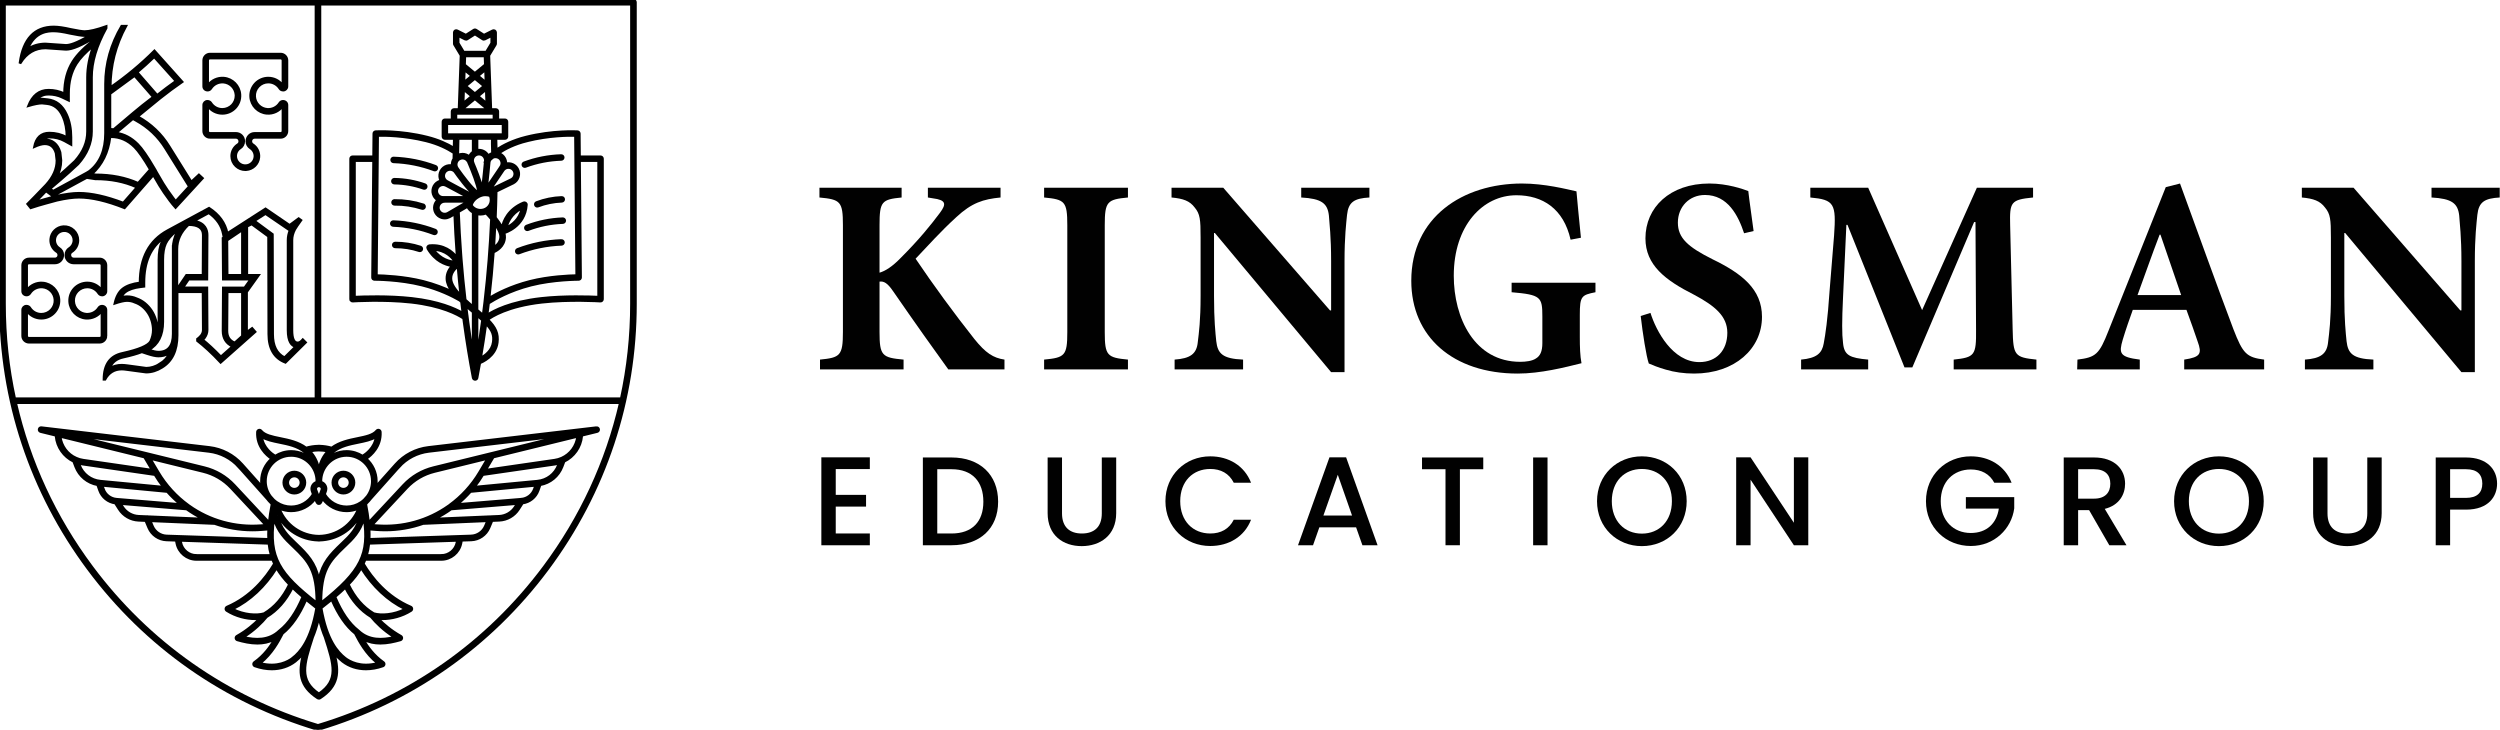 <?xml version="1.0" encoding="UTF-8"?>
<svg id="Layer_4" xmlns="http://www.w3.org/2000/svg" viewBox="0 0 573.019 167.244">
    <defs>
        <style>.cls-1{fill:#010101;} .cls-2{stroke:black;stroke-width:0.5;}</style>
    </defs>
    <path class="cls-1"
        d="M199.373,107.519h-7.814v5.905h6.947v2.692h-6.947v6.165h7.814v2.692h-11.114v-20.145h11.114s0,2.692,0,2.692Z" />
    <path class="cls-1"
        d="M228.778,114.988c0,6.193-4.224,9.985-10.68,9.985h-6.57v-20.116h6.57c6.456,0,10.68,3.906,10.68,10.131ZM218.098,122.281c4.747,0,7.295-2.721,7.295-7.293,0-4.603-2.548-7.439-7.295-7.439h-3.27v14.732h3.27Z" />
    <path class="cls-1"
        d="M240.124,104.857h3.298v12.823c0,3.126,1.765,4.601,4.544,4.601,2.808,0,4.574-1.475,4.574-4.601v-12.823h3.3v12.763c0,5.123-3.705,7.556-7.901,7.556-4.226,0-7.814-2.433-7.814-7.556v-12.763h0Z" />
    <path class="cls-1"
        d="M277.401,104.597c4.197,0,7.814,2.113,9.349,6.049h-3.965c-1.07-2.141-2.98-3.154-5.383-3.154-3.993,0-6.888,2.836-6.888,7.38s2.895,7.41,6.888,7.41c2.403,0,4.313-1.013,5.383-3.156h3.965c-1.534,3.938-5.152,6.021-9.349,6.021-5.672,0-10.275-4.226-10.275-10.275,0-6.021,4.603-10.275,10.275-10.275Z" />
    <path class="cls-1"
        d="M310.829,120.863h-8.423l-1.448,4.11h-3.444l7.208-20.145h3.819l7.208,20.145h-3.474l-1.448-4.11h-0ZM306.632,108.823l-3.3,9.349h6.57s-3.27-9.349-3.27-9.349Z" />
    <path class="cls-1"
        d="M325.938,104.857h14.037v2.692h-5.356v17.424h-3.298v-17.424h-5.383v-2.692Z" />
    <path class="cls-1" d="M351.405,104.857h3.3v20.116h-3.3s0-20.116,0-20.116Z" />
    <path class="cls-1"
        d="M376.326,125.176c-5.672,0-10.275-4.256-10.275-10.305,0-6.021,4.603-10.275,10.275-10.275,5.731,0,10.275,4.254,10.275,10.275,0,6.049-4.544,10.305-10.275,10.305h0ZM376.326,122.311c3.995,0,6.888-2.895,6.888-7.439s-2.893-7.38-6.888-7.38c-3.993,0-6.888,2.836-6.888,7.38s2.895,7.439,6.888,7.439h-0Z" />
    <path class="cls-1"
        d="M414.472,104.828v20.145h-3.3l-9.927-15.023v15.023h-3.3v-20.145h3.3l9.927,14.993v-14.993s3.3,0,3.3,0Z" />
    <path class="cls-1"
        d="M461.068,110.646h-3.965c-1.07-2.026-2.98-3.039-5.383-3.039-3.993,0-6.888,2.838-6.888,7.265s2.895,7.293,6.888,7.293c3.647,0,5.934-2.2,6.426-5.585h-7.554v-2.634h11.085v2.575c-.608,4.661-4.544,8.626-9.957,8.626-5.672,0-10.275-4.226-10.275-10.275,0-6.021,4.603-10.275,10.275-10.275,4.197,0,7.814,2.113,9.349,6.049Z" />
    <path class="cls-1"
        d="M479.969,104.857c4.775,0,7.119,2.749,7.119,6.019,0,2.374-1.274,4.921-4.661,5.761l4.979,8.336h-3.936l-4.631-8.045h-2.518v8.045h-3.3v-20.116h6.947ZM479.969,107.549h-3.647v6.744h3.647c2.575,0,3.732-1.418,3.732-3.416,0-2.026-1.157-3.328-3.732-3.328Z" />
    <path class="cls-1"
        d="M508.59,125.176c-5.672,0-10.275-4.256-10.275-10.305,0-6.021,4.603-10.275,10.275-10.275,5.731,0,10.275,4.254,10.275,10.275,0,6.049-4.544,10.305-10.275,10.305ZM508.59,122.311c3.995,0,6.888-2.895,6.888-7.439s-2.893-7.38-6.888-7.38c-3.993,0-6.888,2.836-6.888,7.38s2.895,7.439,6.888,7.439Z" />
    <path class="cls-1"
        d="M530.183,104.857h3.298v12.823c0,3.126,1.766,4.601,4.544,4.601,2.808,0,4.574-1.475,4.574-4.601v-12.823h3.3v12.763c0,5.123-3.705,7.556-7.901,7.556-4.226,0-7.814-2.433-7.814-7.556v-12.763Z" />
    <path class="cls-1"
        d="M565.232,116.811h-3.647v8.162h-3.3v-20.116h6.947c4.775,0,7.119,2.721,7.119,5.992,0,2.865-1.882,5.962-7.119,5.962ZM565.232,114.119c2.575,0,3.732-1.244,3.732-3.27,0-2.085-1.157-3.3-3.732-3.3h-3.647v6.57h3.647Z" />
    <path class="cls-1"
        d="M217.354,84.663c-2.755-3.78-8.071-11.274-12.619-17.872-1.347-1.987-2.178-2.37-3.14-2.241v11.529c0,5.447.577,5.895,5.51,6.343v2.241h-19.154v-2.241c4.613-.448,5.253-.897,5.253-6.343v-24.47c0-5.445-.577-5.893-5.381-6.341v-2.242h18.834v2.242c-4.548.448-5.061.897-5.061,6.341v10.891c1.345-.385,2.946-1.41,4.87-3.396,4.291-4.292,6.853-7.495,8.968-10.314,1.536-2.05,1.408-2.946-1.602-3.332l-1.153-.192v-2.242h16.656v2.242c-3.971.384-6.598,1.216-10.121,4.484-3.78,3.459-6.472,6.534-9.353,9.545,4.1,6.084,8.839,12.554,13.453,18.384,2.625,3.268,4.354,4.356,6.918,4.742v2.241h-12.876v-0Z" />
    <path class="cls-1"
        d="M239.318,84.663v-2.241c4.74-.448,5.316-.897,5.316-6.278v-24.535c0-5.445-.577-5.893-5.316-6.341v-2.242h19.217v2.242c-4.742.448-5.316.897-5.316,6.341v24.535c0,5.381.575,5.83,5.316,6.278v2.241h-19.217Z" />
    <path class="cls-1"
        d="M313.878,45.267c-3.46.192-4.805,1.025-5.125,3.971-.194,1.986-.577,4.996-.577,10.634v25.43h-3.075l-26.648-31.9h-.192v14.413c0,5.636.32,8.456.511,10.378.32,2.818,1.41,4.035,6.15,4.228v2.241h-15.694v-2.241c3.586-.257,5.06-1.282,5.316-4.037.257-2.113.64-4.933.64-10.569v-13.388c0-4.164-.126-5.38-1.345-6.855-1.153-1.537-2.627-2.05-5.316-2.306v-2.242h11.851l24.47,28.123h.257v-11.274c0-5.638-.385-8.649-.513-10.506-.32-2.755-1.665-3.844-6.341-4.1v-2.242h15.631v2.242l0.0 0Z" />
    <path class="cls-1"
        d="M365.693,66.982c-3.203.642-3.588.897-3.588,5.19v5.06c0,2.307.063,4.356.385,6.021-3.845.962-9.418,2.372-14.606,2.372-14.863,0-24.407-8.456-24.407-21.269,0-14.605,11.851-22.292,25.369-22.292,5.188,0,10.184,1.282,12.491,1.794.192,2.241.511,5.573,1.025,10.633l-2.37.448c-1.602-7.11-6.406-10.185-12.428-10.185-7.688,0-14.349,6.918-14.349,18.448,0,9.675,4.74,19.731,15.246,19.731,1.282,0,2.755-.192,3.586-.768.962-.577,1.473-1.602,1.473-3.523v-6.086c0-4.483-.32-4.996-7.046-5.573v-2.178h19.219v2.178l0-0Z" />
    <path class="cls-1"
        d="M399.761,53.466c-1.345-4.036-3.715-8.776-8.968-8.776-3.586,0-6.213,2.691-6.213,6.342,0,3.523,2.307,5.573,7.943,8.392,6.726,3.266,11.338,6.853,11.338,13.196,0,7.303-6.213,13.004-15.566,13.004-2.307,0-4.548-.322-6.47-.899-1.793-.511-3.012-1.025-3.908-1.408-.577-1.602-1.408-6.983-1.856-10.891l2.241-.703c1.282,4.1,5.06,11.274,11.209,11.274,3.908,0,6.406-2.692,6.406-6.726,0-3.78-2.818-6.15-7.623-8.713-6.598-3.332-11.146-6.789-11.146-12.939,0-7.047,5.573-12.556,14.669-12.556,4.1,0,7.751,1.282,8.905,1.73.257,2.37.705,5.189,1.216,9.16l-2.178.512 0-0Z" />
    <path class="cls-1"
        d="M447.801,84.663v-2.241c4.805-.513,5.188-.962,5.125-6.855l-.128-24.663h-.32l-14.158,33.31h-1.793l-13.067-32.67h-.257l-.77,16.719c-.255,5.316-.255,8.328,0,10.313.257,2.883,1.538,3.46,5.767,3.845v2.241h-15.374v-2.241c3.586-.322,4.805-1.473,5.188-3.717.385-2.05.897-5.379,1.347-12.106l1.023-12.62c.513-7.303.065-8.2-5.445-8.712v-2.242h13.261l12.362,28.057,12.556-28.057h12.876v2.242c-5.125.512-5.381,1.025-5.253,6.341l.577,23.959c.128,5.893.448,6.341,5.445,6.855v2.241h-18.96l-0-0Z" />
    <path class="cls-1"
        d="M500.637,84.663v-2.241c3.78-.577,4.1-1.345,3.075-4.165-.64-1.922-1.6-4.611-2.561-7.238h-12.299c-.705,1.985-1.538,4.291-2.307,6.855-.897,3.075-.768,3.971,3.908,4.548v2.241h-14.349l.063-2.241c4.228-.513,4.996-1.218,7.111-6.598l13.133-32.926,3.266-.833c4.1,11.21,8.071,22.357,12.234,33.375,2.178,5.638,3.012,6.47,7.048,6.983v2.241h-18.323ZM495.193,53.786h-.192c-1.793,4.676-3.395,9.29-5.061,13.838h9.995l-4.742-13.838Z" />
    <path class="cls-1"
        d="M572.954,45.267c-3.46.192-4.805,1.025-5.125,3.971-.194,1.986-.577,4.996-.577,10.634v25.43h-3.075l-26.648-31.9h-.194v14.413c0,5.636.322,8.456.513,10.378.32,2.818,1.41,4.035,6.15,4.228v2.241h-15.694v-2.241c3.586-.257,5.059-1.282,5.316-4.037.257-2.113.642-4.933.642-10.569v-13.388c0-4.164-.128-5.38-1.347-6.855-1.153-1.537-2.627-2.05-5.316-2.306v-2.242h11.851l24.47,28.123h.257v-11.274c0-5.638-.385-8.649-.513-10.506-.32-2.755-1.665-3.844-6.341-4.1v-2.242h15.631v2.242l0.0 0Z" />
    <path class="cls-2"
        d="M52.115,53.448c-.466-2.337-1.864-4.264-4.194-5.78l-9.502,5.14c-4.243,2.302-6.365,6.295-6.365,11.992-1.697.216-2.998.668-3.902,1.356s-1.53,1.829-1.878,3.422c1.266-.424,2.212-.64,2.81-.64.668,0,1.273.125,1.802.376.633.209,1.21.529,1.725.953.515.424.953.918,1.329,1.488.369.563.654,1.189.849,1.878.195.696.292,1.37.292,2.045,0,.814-.195,1.662-.584,2.546-.57.995-2.706,1.892-6.42,2.713-2.866.598-4.299,2.615-4.299,6.045h.32c.849-1.558,2.122-2.337,3.819-2.337.174,0,.362.007.556.028.195.014.417.049.661.083,1.342.174,2.386.313,3.137.424.737.104,1.141.16,1.217.16,1.273,0,2.497-.376,3.666-1.12,2.33-1.412,3.499-3.874,3.499-7.373v-9.926h5.836l.049,8.702c0,.431-.139.835-.424,1.224-.07.07-.174.181-.313.341-.139.16-.341.327-.584.508v.424c.779.605,1.607,1.308,2.49,2.122s1.843,1.767,2.866,2.866l7.957-7.053-.737-.849-1.224.897v-9.182l2.761-3.867h-2.706v-11.143l1.064-.529,3.819,2.81.049,22.384c0,3.367,1.294,5.544,3.874,6.531l4.667-4.619-.689-.689c-.424.501-.814.744-1.169.744-.849,0-1.273-.953-1.273-2.866v-20.638c0-.814.216-1.628.64-2.441.139-.25.327-.543.556-.876.23-.334.522-.751.876-1.245l-.584-.424-2.073,1.537-5.516-3.77-8.75,5.627ZM55.51,52.759v10.294h-3.394l-.056-7.964,3.45-2.33ZM34.768,71.213c-.424-.647-.932-1.217-1.53-1.711-.584-.48-1.252-.856-1.982-1.106-.64-.292-1.37-.445-2.17-.445-.355,0-.772.056-1.273.16.264-.501.577-.89.946-1.169.751-.577,1.906-.967,3.422-1.162l.863-.104v-.876c0-4.765,1.516-8.173,4.633-10.364-.23.327-.424.661-.577.988-.487,1.057-.723,2.407-.723,4.125v14.218c0,.967-.111,1.822-.341,2.56.021-.216.035-.431.035-.647,0-.751-.111-1.523-.334-2.316-.223-.786-.55-1.509-.967-2.149ZM36.618,83.386c-.988.633-2.031.96-3.102.967-.118-.014-.563-.077-1.071-.146l-.035-.007c-.772-.111-1.829-.257-3.137-.424-.271-.035-.508-.07-.71-.083-.223-.021-.438-.035-.647-.035-1.029,0-1.955.25-2.747.737.522-1.356,1.544-2.163,3.116-2.497,1.746-.383,3.137-.779,4.229-1.203l1.301.431c1.064.355,1.878.529,2.483.529.751,0,1.732-.139,2.574-.737-.501,1.043-1.252,1.864-2.254,2.469ZM39.644,56.787v19.74c0,2.761-1.113,4.139-3.346,4.139-.494,0-1.217-.16-2.177-.473,2.163-1.203,3.241-3.346,3.241-6.427v-14.218c0-1.558.209-2.796.633-3.714.424-.918,1.224-1.857,2.386-2.81l.167.16c-.605,1.273-.904,2.476-.904,3.603ZM40.597,66.184v-9.077c0-2.087.869-3.944,2.601-5.572,2.226,0,3.339.779,3.339,2.337l-.049,9.182h-3.77l-2.122,3.13ZM55.51,77.007l-1.704,1.537c-1.162-.459-1.746-1.363-1.746-2.706l.056-8.917h3.394v10.086ZM57.409,64.042l-1.349,1.892h-4.925l-.007.988-.056,8.917c0,1.69.758,2.914,2.198,3.554l-2.636,2.344c-.779-.807-1.53-1.551-2.261-2.226-.64-.584-1.266-1.134-1.871-1.628.014-.014.028-.028.035-.042.125-.139.216-.236.278-.299l.056-.056.042-.063c.41-.556.612-1.162.612-1.802l-.049-8.702-.007-.988h-5.509l1.287-1.892h4.222l.007-.988.049-9.182c0-1.085-.424-2.803-3.033-3.227l3.367-1.822c1.829,1.315,2.908,2.894,3.283,4.813l.153.779-.23.153.007.529.056,7.964.007.981h6.274ZM66.409,52.801l.021-.021c-.299.751-.452,1.502-.452,2.261v20.638c0,2.65.849,3.554,1.725,3.791l-2.49,2.462c-1.795-.925-2.671-2.685-2.671-5.356l-.049-22.384-.007-.501-.396-.292-3.763-2.775,2.525-1.614,4.973,3.394.584.396Z" />
    <path class="cls-2"
        d="M10.443,11.039l4.542.313c.063.007.118.007.181.007,1.419,0,3.693-.974,6.803-2.928l.125.25c-2.581,1.948-4.389,3.756-5.425,5.412-1.287,2.031-1.927,4.48-1.927,7.338-1.12-.536-2.33-.807-3.61-.807-2.156,0-3.714,1.224-4.667,3.673,1.405-.417,2.469-.619,3.172-.619l1.12.118c1.621.167,2.817,1.12,3.603,2.859.626,1.37.939,2.97.939,4.793-1.203-.661-2.532-.995-3.986-.995-1.906,0-3.067,1.078-3.478,3.234.995-.452,1.802-.682,2.428-.682,1.28,0,2.135.703,2.546,2.115l.188,1.676c0,1.906-.814,3.756-2.428,5.537-.953.995-1.795,1.864-2.518,2.615-.73.744-1.315,1.349-1.774,1.802l.751.939c1.28-.417,2.421-.765,3.415-1.029,1.002-.264,1.871-.508,2.615-.716,2.031-.459,3.707-.689,5.036-.689,2.88,0,6.365.814,10.455,2.435l6.594-7.533c.543.953,1.009,1.76,1.398,2.393.396.647.737,1.176,1.029,1.593.452.661.897,1.28,1.336,1.864.438.584.883,1.12,1.335,1.621l6.225-6.782-.876-.814-1.739,1.621-5.043-8.09c-1.781-2.901-4.187-5.182-7.213-6.844,1.746-1.447,3.443-2.838,5.099-4.166,1.662-1.322,3.367-2.588,5.106-3.791l-6.406-7.157c-3.074,3.074-6.434,5.871-10.079,8.396,0-4.932,1.203-9.62,3.61-14.058h-1.064c-2.483,4.194-3.728,8.625-3.728,13.313v11.261c0,3.895-1.224,6.803-3.673,8.709-.083.083-.814.501-2.205,1.245s-3.415,1.85-6.072,3.297l-.675-.501c1.822-1.53,3.262-2.775,4.319-3.728,1.057-.953,1.753-1.6,2.087-1.927,2.073-2.323,3.109-4.813,3.109-7.47v-12.437c0-3.443,1.12-7.199,3.353-11.261v-.438c-2.233.793-3.895,1.182-4.973,1.182-.25,0-.633-.042-1.148-.118-.522-.09-1.196-.216-2.024-.376-1.614-.376-2.928-.563-3.916-.563-4.396,0-6.997,2.741-7.777,8.215l.181.063c1.412-2.24,3.318-3.367,5.725-3.367ZM37.953,34.104l5.036,8.083.355.556-3.074,3.353c-.188-.223-.369-.459-.549-.703-.424-.556-.856-1.162-1.322-1.836-.292-.424-.626-.939-.995-1.537-.362-.584-.814-1.363-1.384-2.365l-.383-.675.007-.007-.299-.508-.028-.049-.049-.076c-.737-1.273-1.398-2.309-1.996-3.172-.647-.939-1.203-1.635-1.704-2.135-1.447-1.447-3.088-2.309-4.897-2.574l.042-.042,3.749-3.165.647.355c2.859,1.565,5.154,3.749,6.844,6.497ZM35.345,13.077l4.939,5.509c-1.419,1.002-2.831,2.066-4.222,3.172-.014.007-.021.021-.035.028l-.181-.209-4.229-4.855-.139-.153c1.336-1.127,2.629-2.295,3.867-3.492ZM25.252,21.493l5.599-4.104,4.229,4.848c-1.704,1.287-3.234,2.511-4.605,3.673l-4.417,3.735-.807-.063v-8.09ZM25.252,31.447l.188-.063c2.031,0,3.833.786,5.412,2.365.459.459.981,1.12,1.579,1.989.605.869,1.259,1.913,1.968,3.116l-2.741,3.102c-2.859-1.28-6.121-1.927-9.766-1.927l-.814-.125c2.372-2.149,3.756-4.973,4.173-8.458ZM11.584,44.586l.522.376.563-.306c2.581-1.405,4.66-2.539,6.065-3.297.466-.25.842-.452,1.141-.612l1.05.16.807.125.083.014h.076c3.485,0,6.629.619,9.349,1.843l.118.049-3.109,3.547c-3.909-1.489-7.324-2.24-10.155-2.24-1.405,0-3.123.23-5.259.703l-.056.014c-.737.209-1.607.452-2.601.716-.605.167-1.273.355-1.982.57.063-.063.132-.125.195-.195l.39-.396c.529-.55,1.113-1.155,1.767-1.836l.362.264.675.501ZM20.008,17.702v12.437c0,2.414-.925,4.626-2.831,6.768-.216.216-.758.73-2.031,1.878-.591.529-1.308,1.162-2.142,1.878.668-1.259,1.009-2.546,1.009-3.867v-.056l-.007-.056-.181-1.676-.014-.09-.028-.09c-.543-1.829-1.788-2.838-3.52-2.838-.188,0-.39.014-.598.042.487-.473,1.078-.563,1.649-.563,1.287,0,2.428.285,3.492.869l1.509.835v-1.725c0-1.968-.348-3.721-1.029-5.21-.946-2.087-2.435-3.248-4.417-3.45l-1.127-.118-.049-.007h-.056c-.32,0-.696.035-1.113.097.876-.974,1.857-1.12,2.608-1.12,1.12,0,2.191.237,3.165.71l1.461.696v-1.614c0-2.65.591-4.939,1.767-6.803.786-1.252,2.08-2.622,3.86-4.097-.918,2.511-1.377,4.911-1.377,7.171ZM12.315,7.144c.911,0,2.156.181,3.721.543.897.174,1.551.299,2.066.383.605.09,1.009.132,1.301.132.348,0,.73-.028,1.162-.097-3.074,1.836-4.626,2.24-5.398,2.24h-.111l-4.542-.313-.035-.007h-.035c-1.523,0-2.88.396-4.055,1.169,1.655-4.048,4.765-4.048,5.926-4.048Z" />
    <path class="cls-2"
        d="M145.19,0H.573C.288,0,.066.23.066.508v69.147c0,22.085,6.97,43.119,20.165,60.828,13.188,17.709,31.343,30.418,52.502,36.74.049.014.097.021.146.021s.097-.007.146-.021c21.159-6.323,39.314-19.031,52.509-36.74,13.188-17.709,20.165-38.743,20.165-60.828V.508c0-.278-.23-.508-.508-.508ZM1.081,1.016h71.291v90.323H3.412c-0-.001-0-.001-.001-.002-1.544-7.053-2.33-14.308-2.33-21.681V1.016ZM124.72,129.878c-13.035,17.494-30.953,30.049-51.841,36.33-20.881-6.281-38.806-18.836-51.834-36.33-8.444-11.337-14.315-24.045-17.403-37.525h138.481c-3.095,13.48-8.966,26.187-17.403,37.525ZM144.683,69.655c0,7.373-.786,14.628-2.33,21.681-0.0.001-.001.003-.001.004-.003-0-.006-.002-.01-.002h-68.955V1.016h71.296v68.639Z" />
    <path class="cls-2"
        d="M48.13,31.537h5.968c.445,0,.807.362.807.856,0,.292-.132.549-.369.696-.925.591-1.482,1.593-1.482,2.685,0,.883.355,1.704,1.002,2.309.591.556,1.356.863,2.163.863.07,0,.139-.007.209-.007,1.565-.097,2.838-1.349,2.956-2.914.09-1.169-.466-2.288-1.447-2.921-.25-.153-.396-.417-.396-.758,0-.445.369-.807.814-.807h5.968c.828,0,1.496-.675,1.496-1.495v-5.968c0-.501-.403-.904-.96-.904-.306,0-.598.16-.772.431-.612.96-1.697,1.502-2.838,1.412-1.523-.118-2.741-1.356-2.831-2.88-.056-.856.243-1.676.835-2.302.577-.619,1.391-.974,2.24-.974,1.064,0,2.038.543,2.608,1.44.16.257.452.417.821.417.494,0,.897-.403.897-.904v-5.968c0-.821-.668-1.495-1.496-1.495h-16.193c-.828,0-1.495.675-1.495,1.495v5.968c0,.501.403.904.96.904.313,0,.598-.167.772-.438.612-.953,1.704-1.488,2.838-1.405,1.523.118,2.734,1.349,2.831,2.873.007.063.007.125.007.188,0,.793-.292,1.537-.835,2.122-.584.612-1.398.967-2.247.967-1.064,0-2.038-.536-2.608-1.44-.16-.25-.459-.41-.821-.41-.494,0-.897.403-.897.904v5.968c0,.821.668,1.495,1.495,1.495ZM47.65,24.352c.765,1.057,1.989,1.683,3.311,1.683,1.127,0,2.212-.466,2.984-1.287.779-.835,1.169-1.92,1.099-3.068-.118-2.024-1.739-3.666-3.763-3.826-1.426-.104-2.796.529-3.631,1.676v-5.69c0-.264.216-.48.48-.48h16.193c.264,0,.48.216.48.48v5.69c-.772-1.064-1.989-1.683-3.311-1.683-1.127,0-2.212.466-2.984,1.287-.779.835-1.176,1.92-1.106,3.061.125,2.031,1.746,3.673,3.77,3.826,1.426.111,2.796-.522,3.631-1.669v5.69c0,.264-.216.48-.48.48h-5.968c-1.009,0-1.829.821-1.829,1.885,0,.626.327,1.21.863,1.551.668.431,1.05,1.189.988,1.989-.083,1.064-.946,1.913-2.01,1.975-.605.042-1.176-.167-1.614-.577-.438-.417-.682-.974-.682-1.572,0-.744.376-1.426,1.009-1.822.529-.334.842-.918.842-1.607,0-1.002-.814-1.822-1.822-1.822h-5.968c-.264,0-.48-.216-.48-.48v-5.69Z" />
    <path class="cls-2"
        d="M24.334,77v-5.968c0-.501-.41-.904-.967-.904-.306,0-.598.167-.772.431-.612.96-1.704,1.495-2.838,1.412-1.516-.118-2.734-1.349-2.824-2.873-.007-.07-.007-.139-.007-.209,0-.786.292-1.523.835-2.101.577-.612,1.398-.967,2.247-.967,1.057,0,2.031.536,2.601,1.44.167.25.459.41.821.41.494,0,.904-.403.904-.904v-5.968c0-.821-.675-1.495-1.496-1.495h-5.968c-.452,0-.814-.362-.814-.856,0-.292.139-.549.369-.696.932-.591,1.482-1.593,1.482-2.685,0-.883-.355-1.704-1.002-2.309-.64-.605-1.482-.904-2.365-.856-1.572.097-2.845,1.349-2.963,2.914-.09,1.169.466,2.288,1.454,2.921.243.153.39.417.39.758,0,.445-.362.807-.814.807h-5.968c-.821,0-1.496.675-1.496,1.495v5.968c0,.501.403.904.96.904.313,0,.598-.16.772-.431.612-.96,1.704-1.495,2.838-1.412,1.523.118,2.741,1.356,2.831,2.88.056.856-.243,1.676-.828,2.302-.577.619-1.398.974-2.247.974-1.064,0-2.038-.543-2.601-1.44-.16-.257-.459-.417-.821-.417-.501,0-.904.403-.904.904v5.968c0,.821.675,1.495,1.496,1.495h16.2c.821,0,1.496-.675,1.496-1.495ZM23.319,77c0,.264-.216.48-.48.48H6.639c-.264,0-.48-.216-.48-.48v-5.69c.772,1.057,1.989,1.683,3.311,1.683,1.127,0,2.212-.466,2.984-1.287.786-.835,1.176-1.92,1.106-3.061-.125-2.024-1.746-3.673-3.77-3.826-1.412-.111-2.796.522-3.631,1.669v-5.69c0-.264.216-.48.48-.48h5.968c1.009,0,1.829-.821,1.829-1.885,0-.626-.32-1.21-.863-1.551-.668-.431-1.043-1.189-.981-1.989.076-1.064.946-1.913,2.01-1.975.598-.049,1.169.167,1.607.577.438.417.682.974.682,1.572,0,.744-.376,1.426-1.002,1.822-.536.334-.849.911-.849,1.607,0,1.002.821,1.822,1.829,1.822h5.968c.264,0,.48.216.48.48v5.69c-.772-1.057-1.989-1.683-3.311-1.683-1.127,0-2.219.466-2.991,1.287-.779.835-1.169,1.92-1.099,3.067.125,2.024,1.739,3.666,3.763,3.826,1.433.104,2.796-.529,3.638-1.676v5.69Z" />
    <path class="cls-2"
        d="M136.703,97.971s-28.62,3.354-38.527,4.534c-2.892.344-5.552,1.731-7.492,3.906l-4.477,5.021c.064-.377.099-.761.099-1.151,0-2.049-.908-3.885-2.337-5.143,1.159-.786,3.431-2.765,3.255-6.123-.011-.209-.149-.39-.348-.455-.2-.067-.417-.002-.551.159-.83,1.008-2.481,1.344-4.394,1.734-1.953.397-4.153.855-5.918,2.177-.889-.258-1.814-.401-2.755-.424-.022-.003-.041-.013-.064-.013-.003,0-.097.005-.108.005-.001-0-.003-.001-.004-.001-.012-.001-.08-.004-.093-.004-.023,0-.042.01-.064.013-.942.023-1.866.167-2.756.424-1.765-1.322-3.964-1.78-5.917-2.177-1.913-.389-3.564-.725-4.394-1.734-.134-.162-.353-.227-.551-.159-.198.065-.337.246-.348.455-.176,3.357,2.096,5.336,3.255,6.123-1.43,1.258-2.338,3.095-2.338,5.143,0,.389.035.773.099,1.15l-4.477-5.021c-1.939-2.175-4.6-3.562-7.492-3.906-9.908-1.18-38.527-4.534-38.527-4.534-.274-.027-.511.149-.558.414-.048.264.118.519.378.583l3.486.856.015.159c.235,2.514,1.781,4.711,4.046,5.802l.447,1.18c.841,2.215,2.746,3.769,5.043,4.189l.449,1.271c.558,1.582,1.962,2.705,3.619,2.928l.872,1.369c.98,1.538,2.653,2.502,4.474,2.58l1.623.07.669,1.593c.7,1.669,2.321,2.786,4.129,2.846l2.183.073.129.65c.429,2.17,2.345,3.744,4.557,3.744h17.407c.122.316.258.626.404.934-1.943,3.251-5.381,7.558-10.815,9.876-.173.074-.291.238-.306.425-.016.187.074.368.233.469,2.088,1.331,4.515,1.896,6.526,1.896.318,0,.622-.019.916-.047-1.164,1.225-2.837,2.673-5.113,3.955-.178.101-.279.298-.255.501s.167.372.363.429c1.414.408,3.002.766,4.607.766,1.31,0,2.629-.248,3.875-.892-.946,1.617-2.377,3.644-4.588,5.203-.156.109-.236.296-.211.484.026.188.155.346.334.41,1.319.465,2.629.695,3.88.695,2.013,0,3.875-.596,5.383-1.763.559-.444,1.187-1.016,1.828-1.801-1.116,4.267-.982,7.432,3.301,10.211.015.01.032.014.048.022 0.0 0.0 0.0 0.0 0.0 0.0.072.037.149.059.227.059.002,0,.004-.001.006-.002.002 0.0.004.002.006.002.094,0,.19-.026.276-.082,4.282-2.778,4.415-5.943,3.3-10.211.642.786,1.271,1.36,1.833,1.805,1.505,1.165,3.365,1.759,5.377,1.759,1.251,0,2.562-.23,3.881-.695.179-.063.308-.221.334-.41.026-.187-.055-.374-.211-.484-2.211-1.558-3.643-3.585-4.588-5.202,1.245.644,2.564.891,3.874.891,1.604,0,3.193-.358,4.608-.766.196-.057.34-.226.363-.429s-.077-.4-.255-.501c-2.276-1.281-3.949-2.729-5.113-3.955.295.028.598.047.916.047,2.01,0,4.437-.565,6.525-1.896.159-.101.249-.282.233-.469-.015-.187-.133-.351-.306-.425-5.433-2.317-8.87-6.625-10.814-9.876.146-.307.283-.618.404-.934h17.407c2.211,0,4.128-1.575,4.557-3.744l.128-.65,2.183-.073c1.808-.06,3.429-1.177,4.13-2.846l.668-1.593,1.623-.07c1.822-.077,3.495-1.042,4.474-2.581l.872-1.368c1.652-.221,3.061-1.344,3.62-2.929l.448-1.271c2.297-.42,4.201-1.974,5.042-4.189l.448-1.18c2.264-1.09,3.811-3.287,4.046-5.802l.015-.159,3.486-.856c.26-.064.426-.319.378-.583-.048-.264-.298-.441-.558-.414ZM91.442,107.086c1.774-1.99,4.208-3.259,6.853-3.574,6.528-.778,21.175-2.498,30.411-3.582l-16.069,3.946-.005.001c-0.0 0-.001 0-.001 0l-13.258,3.256c-2.653.651-5.039,2.051-6.901,4.048l-7.945,8.521c-.134-1.272-.348-2.647-.637-4.146l.273-.306.001-.002c.27-.257.523-.54.752-.844l.004-.005,6.522-7.314ZM109.912,108.176c-1.805,3.049-4.169,5.605-6.91,7.59-.076.033-.141.081-.192.144-4.686,3.326-10.458,4.983-16.459,4.528l-1.05-.08,7.911-8.485c1.727-1.852,3.94-3.151,6.401-3.755l12.091-2.969-1.793,3.027ZM73.606,138.116c.036-7.329,1.808-9.379,5.346-12.762l.246-.234c1.577-1.501,3.441-3.278,4.223-6.297,1.155,8.084-.591,12.018-9.815,19.293ZM62.776,118.868c.788,2.99,2.64,4.758,4.208,6.251l.247.235c3.539,3.384,5.311,5.434,5.347,12.765-8.442-6.626-10.985-10.286-9.801-19.251ZM43.375,115.914c-.052-.066-.12-.116-.199-.15-2.739-1.985-5.101-4.541-6.905-7.589l-1.792-3.027,12.091,2.969c2.46.604,4.673,1.903,6.401,3.755l7.912,8.485-1.05.08c-6.002.457-11.771-1.199-16.456-4.524ZM73.091,103.213c.68.007,1.35.087,2.003.228-.959,1.006-1.622,2.281-2.003,3.864-.381-1.584-1.044-2.858-2.003-3.864.653-.142,1.323-.222,2.003-.229ZM73.07,111.404c.001-0.0.001-0.0.002-.001.002-0.0.005,0,.007-0.0.003-0.0.008-.001.012-.002.004 0.0.008.002.012.002.002 0.0.004 0.0.006 0.0.001 0.0.001 0.0.002.001.37.012.659.302.659.658,0,.009-.01.228-.365,1.064-.093.218-.201.457-.315.702-.115-.246-.223-.484-.314-.701-0-0-0-.001-0-.001-.355-.836-.365-1.055-.365-1.063,0-.357.289-.647.659-.659ZM72.229,114.381c.128.27.264.549.41.835.006.011.018.016.025.027.035.059.082.109.14.15.014.01.024.023.039.031.007.004.01.01.017.014.074.037.152.055.23.055 0,0,0-0.0.001-0s0.0 0.0.001 0c.077,0,.156-.018.23-.056.006-.003.01-.009.016-.013.015-.009.026-.022.041-.032.058-.041.104-.09.139-.148.007-.011.02-.016.026-.028.145-.285.281-.564.409-.834,1.284,1.721,3.313,2.759,5.495,2.759.933,0,1.838-.201,2.682-.561-1.434,3.703-4.991,6.228-9.038,6.27-4.048-.042-7.605-2.567-9.039-6.27.843.36,1.749.561,2.682.561,2.182,0,4.21-1.038,5.495-2.759ZM73.091,132.655c-.804-3.677-2.554-5.544-5.16-8.035l-.247-.236c-1.615-1.538-3.393-3.242-4.031-6.232,1.808,3.373,5.318,5.603,9.266,5.704.024.003.045.014.07.014.003,0,.097-.005.108-.005.001 0.0.003.001.004.001.012.001.08.004.093.004.025,0,.046-.011.07-.014,3.948-.1,7.457-2.331,9.266-5.705-.638,2.991-2.417,4.696-4.033,6.234l-.247.236c-2.606,2.492-4.356,4.358-5.159,8.035ZM85.29,110.282c0,1.253-.398,2.451-1.149,3.466l-.717.804c-.132.123-.269.24-.412.351-0.0 0-0.0 0-0.0.001-.016.011-.035.026-.038.028-0.0 0-0.0 0-.001.001l-.083.063c-.058.045-.115.09-.176.13-0.0 0-0.0.001-.001.001h0c-.967.653-2.096.998-3.266.998-2.059,0-3.951-1.09-5.006-2.85.299-.742.343-1.04.343-1.212,0-.745-.488-1.367-1.171-1.585-.003-.065-.01-.13-.01-.196,0-2.74,1.943-5.143,4.621-5.713.405-.086.816-.13,1.222-.13,3.222,0,5.842,2.621,5.842,5.842ZM82.134,101.447c1.507-.307,2.951-.601,4.026-1.268-.366,2.496-2.357,3.892-3.057,4.311-1.06-.671-2.311-1.066-3.655-1.066-.477,0-.958.051-1.433.151-1.051.224-2.002.692-2.808,1.331.346-.504.75-.949,1.222-1.33,1.607-1.296,3.69-1.721,5.704-2.13ZM60.023,100.18c1.075.667,2.519.96,4.026,1.268,2.014.41,4.097.834,5.703,2.13.472.381.876.826,1.222,1.33-.805-.639-1.756-1.107-2.808-1.331-.473-.101-.955-.151-1.432-.151-1.344,0-2.595.394-3.655,1.065-.7-.42-2.691-1.816-3.057-4.31ZM66.735,104.439c.406,0,.817.043,1.221.13,2.678.569,4.621,2.973,4.621,5.713,0,.066-.007.13-.01.196-.682.219-1.171.841-1.171,1.585,0,.173.044.47.343,1.212-1.055,1.76-2.946,2.85-5.005,2.85-1.171,0-2.3-.345-3.266-.998-0-0-.001-0-.001-.001-0-0-.001-.001-.001-.001-.062-.042-.122-.089-.182-.135l-.077-.058c-.007-.005-.016-.006-.023-.011-.006-.005-.009-.012-.015-.017-.143-.112-.281-.23-.415-.353l-.712-.798c-.753-1.017-1.151-2.216-1.151-3.47,0-3.222,2.621-5.842,5.843-5.842ZM54.741,107.086l6.521,7.314c0.0 0.0.001 0.0.001.001.23.305.484.59.758.849 0.0 0.0 0.0 0.0 0.0 0l.273.307c-.288,1.499-.503,2.874-.637,4.146l-7.946-8.521c-1.862-1.998-4.248-3.398-6.901-4.048l-13.264-3.257-16.071-3.946c9.236,1.084,23.885,2.805,30.413,3.583,2.645.315,5.08,1.584,6.853,3.574ZM13.844,100.083l19.253,4.727,1.717,2.9-15.738-2.282c-.562-.082-1.106-.238-1.616-.466-.001-0-.002-0-.002-.001-1.98-.878-3.345-2.737-3.614-4.878ZM18.243,106.603l-.132-.348c.269.072.541.136.82.177l16.554,2.4c.584.973,1.221,1.899,1.909,2.773l-14.382-1.367c-2.168-.206-3.995-1.598-4.768-3.634ZM23.742,112.086l-.277-.785,14.856,1.412c.916,1.04,1.909,1.993,2.963,2.864l-14.498-1.195c-.007-.001-.013-.001-.02-.002l-.015-.001c-.007-.001-.014.003-.021.002-.006-.001-.011-.004-.017-.005-1.353-.112-2.518-1.011-2.97-2.291ZM28.132,116.176l-.447-.702,15.086,1.243c1.168.831,2.395,1.573,3.681,2.198l-12.541-.537c-.099-.041-.212-.044-.325-.014l-1.793-.077c-1.49-.064-2.86-.853-3.662-2.112ZM34.979,120.571l-.484-1.152,14.696.629c2.744.964,5.666,1.481,8.672,1.481.678,0,1.361-.026,2.046-.078l1.617-.124c-.041.787-.043,1.53-.011,2.242l-20.722-.687-.008-0c-.004-0-.008-0-.012-0l-2.567-.086c-1.414-.047-2.68-.92-3.227-2.224ZM45.041,127.262c-1.728,0-3.226-1.231-3.561-2.926l-.083-.418,20.19.67c.097.944.27,1.829.52,2.675h-17.066ZM53.347,139.605c3.966-1.92,7.407-5.14,10.048-9.362.734,1.262,1.693,2.476,2.892,3.72-1.466,3.018-3.348,5.186-5.756,6.624-.004.003-.007.007-.011.01-1.699.513-4.625.313-7.173-.991ZM55.836,146.045c2.536-1.602,4.252-3.359,5.293-4.634,2.46-1.49,4.393-3.688,5.91-6.693.699.678,1.471,1.37,2.315,2.087-1.481,3.52-3.257,6.113-5.287,7.695-.002.001-.002.003-.004.004-.007.006-.013.014-.02.02-.005.004-.012.006-.017.011-2.409,2.32-5.514,2.148-8.191,1.511ZM67.055,150.819c-.95.736-3.483,2.229-7.376,1.196,2.714-2.21,4.165-4.993,4.976-6.551l.127-.243c2.072-1.65,3.879-4.255,5.381-7.738.735.605,1.524,1.232,2.363,1.884-1.293,7.383-3.739,10.077-5.473,11.452ZM74.514,146.182c1.998,6.221,3.101,9.702-1.423,12.802-4.524-3.1-3.42-6.582-1.422-12.802.004-.011.001-.023.004-.034.522-1.218,1.006-2.686,1.419-4.455.413,1.769.896,3.237,1.419,4.455.003.011 0.0.022.004.034ZM86.503,152.015c-3.894,1.037-6.425-.46-7.371-1.192-1.738-1.379-4.184-4.072-5.477-11.456.839-.652,1.628-1.278,2.363-1.884,1.504,3.484,3.311,6.089,5.382,7.738l.128.245c.811,1.557,2.261,4.34,4.976,6.55ZM90.347,146.045c-2.676.637-5.782.81-8.191-1.511-.005-.005-.011-.006-.017-.011-.007-.006-.013-.014-.02-.02-.001-.001-.002-.003-.004-.004-2.029-1.582-3.806-4.174-5.288-7.695.844-.717,1.617-1.409,2.316-2.087,1.517,3.005,3.451,5.204,5.91,6.693,1.041,1.275,2.757,3.032,5.293,4.634ZM92.835,139.605c-2.548,1.304-5.474,1.505-7.172.991-.004-.003-.007-.007-.011-.01-2.407-1.437-4.29-3.606-5.757-6.623,1.199-1.243,2.158-2.458,2.892-3.72,2.641,4.221,6.083,7.441,10.047,9.362ZM101.141,127.262h-17.066c.25-.845.423-1.731.52-2.675l20.19-.67-.083.418c-.336,1.695-1.833,2.926-3.561,2.926ZM107.976,122.795l-2.562.085c-.003,0-.007 0-.01 0l-.014 0-20.722.687c.033-.713.031-1.456-.01-2.242l1.616.124c.686.052,1.367.078,2.046.078,3.005,0,5.927-.517,8.671-1.48l14.697-.629-.483,1.152c-.547,1.304-1.814,2.177-3.228,2.224ZM114.388,118.288l-1.81.078c-.074-.013-.147-.011-.218.009l-12.631.541c1.286-.625,2.513-1.367,3.681-2.198l15.087-1.243-.447.702c-.802,1.259-2.171,2.048-3.662,2.112ZM119.439,114.378l0.0.001c-.002 0-.004-.001-.006-.001l-14.535,1.198c1.054-.871,2.047-1.824,2.963-2.864l14.856-1.412-.276.785c-.452,1.28-1.617,2.178-3.002,2.293ZM123.171,110.238l-14.382,1.367c.688-.874,1.325-1.8,1.909-2.773l16.555-2.401c.278-.04.55-.105.819-.176l-.132.348c-.773,2.036-2.6,3.428-4.768,3.634ZM128.725,104.961c-.001 0-.002 0-.002.001-.51.228-1.054.384-1.616.466l-15.738,2.282,1.718-2.9,19.253-4.728c-.27,2.142-1.635,4.001-3.614,4.879Z" />
    <path class="cls-2"
        d="M67.467,113.094c1.37,0,2.476-1.113,2.476-2.476,0-1.37-1.106-2.476-2.476-2.476-1.363,0-2.476,1.106-2.476,2.476,0,1.363,1.113,2.476,2.476,2.476ZM67.467,109.157c.807,0,1.461.654,1.461,1.461,0,.807-.654,1.461-1.461,1.461-.807,0-1.461-.654-1.461-1.461,0-.807.654-1.461,1.461-1.461Z" />
    <path class="cls-2"
        d="M78.714,108.141c-1.363,0-2.476,1.106-2.476,2.476,0,1.363,1.113,2.476,2.476,2.476s2.476-1.113,2.476-2.476c0-1.37-1.113-2.476-2.476-2.476ZM78.714,112.078c-.807,0-1.461-.654-1.461-1.461,0-.807.654-1.461,1.461-1.461.807,0,1.461.654,1.461,1.461,0,.807-.654,1.461-1.461,1.461Z" />
    <path class="cls-2"
        d="M80.474,68.938c.097.09.23.139.369.132.07-.007,7.199-.445,13.425.257,6.977.786,10.642,2.789,11.943,3.652l.146,1.085c.584,4.264,1.273,8.486,2.052,12.555.049.23.264.396.501.396.237,0,.438-.167.48-.396.216-1.127.424-2.268.626-3.415.452-.174,3.589-1.482,4.007-4.66.271-2.094-.41-3.54-2.163-5.293.8-.598,4.459-3.033,12.333-3.923,6.225-.703,13.355-.264,13.425-.257.132.007.271-.042.369-.132.097-.09.16-.223.16-.362v-32.198c0-.271-.223-.494-.494-.494h-4.772l-.049-5.265c-.007-.264-.209-.473-.466-.487-.223-.014-5.613-.306-11.811,1.245-2.991.744-5.21,1.878-6.761,2.908,0-.257-.014-.549-.021-.849-.014-.633-.028-1.287-.042-1.642h2.017c.271,0,.494-.216.494-.487v-3.401c0-.271-.223-.494-.494-.494h-1.593v-1.864c0-.271-.223-.494-.494-.494h-1.104l-.456-12.359c.001-.001.001-.001.002-.002.021-.014.028-.028.042-.049l1.433-2.386c.042-.076.07-.167.07-.257v-2.56c0-.167-.09-.327-.236-.417-.146-.09-.32-.097-.48-.021l-2.003,1.002-1.802-1.148c-.16-.104-.369-.104-.529,0l-1.809,1.148-2.003-1.002c-.153-.076-.334-.07-.48.021-.146.09-.23.25-.23.417v2.56c0,.09.021.181.07.257l1.433,2.386c.014.021.027.041.041.055l-.456,12.354h-1.102c-.271,0-.494.223-.494.494v1.864h-1.6c-.271,0-.487.223-.487.494v3.401c0,.271.216.487.487.487h2.101l-.042,2.087c-1.502-.918-3.527-1.857-6.128-2.504-6.191-1.551-11.581-1.259-11.804-1.245-.257.014-.466.223-.466.487l-.049,5.265h-4.772c-.271,0-.494.223-.494.494v32.198c0,.139.056.271.16.362ZM107.198,72.917l-.063-.508h-.007l-.083-.668c-.063-.508-.125-1.009-.188-1.509.501.438,1.022.876,1.544,1.308v9.411c-.39-2.316-.751-4.66-1.071-7.018l-.132-1.016ZM102.593,48.857l-.021.007s-.002.003-.004.004c-.327.167-.699.2-1.049.093-.36-.11-.655-.353-.832-.685-.365-.686-.105-1.542.581-1.906.229-.122.484-.173.744-.159l5.141-.005-.003.002-4.556,2.65ZM108.471,37.29c-.257-.661.028-1.412.654-1.746.689-.369,1.544-.104,1.906.584.063.111.104.23.132.348.035.139.042.278.028.424,0,0,0,.028-.007.063,0,.007,0,.021-.007.035,0,0,.007,0,0,.007.007.007.007.021,0,.028-.007.021-.007.042-.007.063v.028c-.083.876-.396,4.111-.626,6.045-.383-1.781-1.544-4.619-2.059-5.829-.007-.021-.007-.035-.014-.049ZM112.971,36.135c.32-.153.675-.174,1.009-.07.362.104.661.348.835.682.271.515.209,1.127-.167,1.572-.035.042-.063.084-.083.132l-.001.003c-.031.044-.061.09-.089.136l-2.873,4.254c0-.002 0-.003 0-.005.23-1.996.515-4.897.577-5.655v-.007q.007-.007.007-.014c.028-.188.097-.362.202-.515.167-.16.362-.327.584-.515ZM117.884,40.267c-.11.358-.352.653-.69.834l-4.745,2.3,2.877-4.26c.131-.223.318-.406.547-.529.332-.176.713-.213,1.075-.104.36.11.655.354.832.686s.213.713.104,1.073ZM109.389,81.041v-8.667c.424.362.807.696,1.148,1.016-.341,2.588-.73,5.14-1.148,7.651ZM111.072,69.126c-.007.09-.021.174-.028.264-.111.925-.223,1.85-.348,2.775-.327-.292-.682-.598-1.064-.911l-.153-.132c-.028-.028-.063-.049-.09-.076v-21.973c.243.056.501.083.751.083.424,0,.863-.083,1.273-.243.327.334.751.786,1.182,1.315-.278,6.281-.779,12.548-1.502,18.725-.007.056-.014.118-.021.174ZM108.207,46.715v-.007c.042-.056.077-.118.084-.188l.007-.007c.223-.431.654-.974,1.433-1.391,1.043-.556,1.885-.452,2.574-.237.223.515.257,1.071.104,1.607-.181.584-.577,1.071-1.12,1.363-1.127.598-2.546.23-3.193-.8.021-.09.049-.209.111-.341ZM113.521,51.466c.689,1.009,1.224,2.08,1.182,2.914-.056,1.162-.856,1.871-1.475,2.247.118-1.718.216-3.436.292-5.161ZM112.31,48.391c.132-.111.257-.23.369-.355-.007.236-.014.473-.028.71-.125-.132-.236-.25-.341-.355ZM107.233,37.032c.007.007.014.007.014.014.028.042.042.076.063.125l.007.007s.014.028.028.063c.028.076.09.209.167.39.007.007.007.021.014.028.55,1.294,2.003,4.862,2.122,6.337,0,.014,0,.035.007.049-.035.014-.063.028-.097.042-.028-.035-.056-.063-.097-.09-1.28-.876-3.485-3.888-4.278-5.008,0-.007-.007-.014-.014-.021-.007-.021-.014-.035-.028-.056-.014-.014-.021-.035-.042-.049-.021-.035-.049-.076-.076-.104-.042-.056-.07-.104-.097-.139-.028-.035-.042-.063-.042-.063-.042-.056-.083-.118-.118-.188-.362-.682-.104-1.537.584-1.906.118-.063.237-.104.362-.132.598-.125,1.224.139,1.523.703ZM104.2,39.356c.007.007.014.021.021.028.64.911,2.88,4.027,4.396,5.252-.042.028-.083.063-.125.097l-0.0 0c-1.692-.851-5.205-2.755-5.897-3.132-.002-.001-.006-.004-.008-.006-.008-.004-.016-.008-.023-.012-.055-.03-.094-.051-.098-.053-0-0-0-0-0-0-.235-.132-.429-.326-.553-.568-.362-.682-.104-1.537.584-1.906.577-.306,1.273-.174,1.704.299ZM102.118,42.497c.606.329,3.223,1.748,5.042,2.694l-5.145.005c-.084-.004-.167-.007-.251-.001-.02-0-.037-.007-.057-.005-.578.061-1.122-.23-1.393-.74-.177-.332-.213-.713-.103-1.073.109-.36.353-.656.686-.833.381-.202.825-.218,1.221-.047ZM107.121,47.397c.007,0,.007.007.007.007.299.556.744,1.002,1.273,1.301v21.521c-.376-.32-.751-.64-1.113-.96v-.007c-.209-.174-.41-.355-.605-.543-.014-.076-.021-.153-.028-.23-.348-2.97-.64-5.989-.876-8.973l-.111-1.496c-.23-3.074-.403-6.184-.522-9.244,0-.07-.021-.132-.049-.195l2.024-1.182ZM104.923,61.106c.181,2.177.396,4.354.64,6.518-1.238-1.294-2.128-2.581-2.163-3.742-.042-1.356.939-2.316,1.523-2.775ZM113.013,78.412c-.257,1.968-1.885,3.095-2.789,3.575.438-2.539.835-5.119,1.196-7.735,1.461,1.537,1.795,2.615,1.593,4.16ZM132.628,64.097c.146-.021.257-.049.348-.139.097-.097.146-.223.146-.355l-.236-26.731h4.271v31.183c-1.781-.083-7.742-.306-13.077.292-7.185.807-10.962,2.852-12.381,3.798.111-.876.223-1.753.327-2.629v-.007c1.196-.765,4.709-2.845,9.662-4.104,5.217-1.329,10.893-1.301,10.941-1.308ZM120.796,32.337c5.022-1.259,9.613-1.273,11.053-1.238l.285,32.017c-1.523.028-6.253.202-10.691,1.329-4.403,1.12-7.651,2.831-9.279,3.819.396-3.457.723-6.949.974-10.455.71-.306,2.483-1.294,2.581-3.387.014-.327-.035-.675-.132-1.029h.014c.049-.014,4.758-1.342,5.106-6.448.014-.174-.07-.341-.209-.445-.146-.104-.327-.118-.494-.056-3.631,1.495-4.646,4.271-4.932,5.641-.403-.786-.946-1.565-1.475-2.226.084-1.927.146-3.853.181-5.78,0-.063-.007-.125-.028-.181l3.832-1.858c.002-.001.004-0.0.006-.001.006-.003.045-.023.067-.034l.001-.001s0-0.0 0-0c.005-.003.015-.008.017-.009.572-.304.991-.812,1.18-1.431.19-.62.126-1.276-.178-1.846-.524-.987-1.638-1.453-2.68-1.215 0-.004.001-.007.001-.011.014-.417-.083-.835-.285-1.217-.292-.556-.779-.96-1.363-1.155,1.475-.988,3.596-2.073,6.448-2.782ZM116.101,52.119c.264-1.099,1.057-3.054,3.478-4.354-.522,2.608-2.4,3.847-3.478,4.354ZM112.825,34.974v.132c-.118.042-.23.083-.341.139-.007,0-.014.007-.014.014-.014,0-.028.007-.042.014-.188.097-.355.223-.508.369-.501-.939-1.537-1.412-2.532-1.245v-2.601h3.394c-.028.549,0,1.516.042,3.179ZM111.338,18.821l-1.717-1.424,1.615-1.339.102,2.763ZM111.119,12.882l.071,1.933-2.342,1.941-2.321-1.924.072-1.95h4.52ZM106.482,16.076l1.594,1.321-1.694,1.405.101-2.726ZM106.315,20.589l1.76,1.459-1.871,1.551.111-3.01ZM106.816,19.722l2.032-1.684,2.032,1.685-2.032,1.684-2.032-1.685ZM111.403,20.571l.113,3.047-1.894-1.57,1.781-1.477ZM105.063,9.87v-1.628l1.537.772c.153.076.341.07.487-.028l1.774-1.134,1.774,1.134c.146.097.327.104.487.028l1.537-.772v1.628l-1.217,2.024h-5.161l-1.217-2.024ZM106.156,24.912c.012-.008.025-.012.037-.021l2.656-2.202,2.656,2.202c.018.015.04.022.059.034l.005.13h-5.418l.005-.143ZM104.555,26.042h8.611v1.37h-8.611v-1.37ZM102.461,30.814v-2.414h1.502c.028,0,.063.007.097.007h9.599c.035,0,.07-.007.097-.007h1.495v2.414h-12.792ZM105.056,31.795h3.346v3.005c-.383.264-.675.633-.842,1.05-.431-.362-.981-.563-1.537-.563-.355,0-.71.07-1.043.237l.021-1.009.056-2.72ZM86.609,31.099c1.433-.035,6.024-.021,11.053,1.238,2.782.696,4.869,1.746,6.344,2.713l-.028,1.342c-.299.452-.431.988-.39,1.53-.522-.097-1.071-.028-1.572.236-1.176.633-1.628,2.087-1.009,3.269,0,.002.001.003.002.005-.202.048-.401.114-.589.215-.572.304-.991.813-1.18,1.433-.19.619-.126,1.275.178,1.846.207.389.508.703.864.923-.78.73-1.017,1.916-.492,2.904.304.571.812.99,1.432,1.179.234.071.473.107.711.107.384,0,.763-.095,1.113-.276.002-.001.004-0.0.006-.001.014,0,.021-.007.035-.014l.07-.042,1.016-.591c.118,2.977.285,5.996.508,8.98l.07.869c-1.016-1.294-3.012-3.012-6.323-2.706-.174.014-.327.118-.403.271-.083.153-.077.341.014.487,1.676,2.845,4.013,3.7,5.551,3.937-.626.668-1.245,1.662-1.203,2.956.028.953.459,1.913,1.141,2.873-1.704-.8-3.909-1.676-6.511-2.337-4.438-1.127-9.168-1.301-10.691-1.329l.285-32.017ZM104.27,60.014c-1.127-.076-3.227-.543-4.876-2.775,2.727.083,4.229,1.781,4.876,2.775ZM81.302,36.872h4.271l-.236,26.731c-.007.132.049.257.139.355.097.09.209.118.355.139.049,0,5.711-.021,10.941,1.308,3.902.988,6.914,2.49,8.597,3.464.118.118.25.236.376.355.014.104.021.202.035.306.083.723.174,1.447.264,2.184-1.802-1.05-5.46-2.671-11.665-3.367-5.335-.598-11.303-.376-13.077-.292v-31.183Z" />
    <path class="cls-2"
        d="M90.193,37.149c3.215.112,6.346.735,9.305,1.852.058.022.117.032.175.032.199,0,.387-.122.461-.319.096-.255-.032-.54-.287-.636-3.06-1.155-6.297-1.8-9.62-1.916-.281-.019-.501.203-.51.476-.01.272.204.501.476.51Z" />
    <path class="cls-2"
        d="M97.716,42.915c.09-.257-.044-.539-.301-.63-2.244-.793-4.606-1.214-7.022-1.251h-.007c-.269,0-.489.216-.493.486-.004.272.213.497.486.501,2.309.036,4.566.438,6.708,1.196.054.019.11.028.164.028.203,0,.393-.126.465-.329Z" />
    <path class="cls-2"
        d="M97.023,46.891c-2.122-.683-4.359-1.013-6.603-.995-.272.003-.491.226-.488.498.003.271.223.488.493.488h.005c2.167-.032,4.27.297,6.291.948.05.016.101.024.151.024.209,0,.402-.133.469-.342.084-.259-.059-.537-.319-.62Z" />
    <path class="cls-2"
        d="M99.419,53.62c.058.022.118.033.177.033.198,0,.386-.12.461-.317.098-.255-.03-.54-.284-.637-3.055-1.169-6.292-1.827-9.62-1.955-.289.01-.502.203-.512.474-.01.272.202.501.474.512,3.22.124,6.351.759,9.305,1.89Z" />
    <path class="cls-2"
        d="M96.39,56.577c-1.85-.611-3.788-.921-5.76-.921-.302.001-.545.205-.544.495.001.272.221.492.493.492.018.005.033,0,.051,0,1.867,0,3.701.293,5.45.872.052.017.104.024.155.024.207,0,.4-.131.469-.338.085-.259-.055-.538-.314-.624Z" />
    <path class="cls-2"
        d="M128.687,55.07c-3.487.135-6.88.825-10.083,2.05-.255.097-.382.382-.285.636.075.197.262.317.461.317.058,0,.118-.01.176-.033,3.103-1.187,6.39-1.854,9.769-1.985.272-.011.484-.24.474-.512-.01-.273-.246-.474-.512-.474Z" />
    <path class="cls-2"
        d="M120.689,51.767c-.255.097-.382.382-.285.636.075.197.262.317.461.317.058,0,.118-.01.176-.033,2.536-.969,5.22-1.515,7.98-1.62.272-.011.484-.24.474-.512s-.245-.487-.512-.474c-2.867.11-5.658.677-8.294,1.685Z" />
    <path class="cls-2"
        d="M128.741,45.2c-1.996.077-3.94.472-5.778,1.174-.255.097-.382.382-.285.636.075.197.262.317.461.317.058,0,.118-.01.176-.033,1.737-.664,3.575-1.037,5.464-1.109.272-.011.484-.24.474-.512-.01-.272-.216-.474-.512-.474Z" />
    <path class="cls-2"
        d="M120.279,38.231c.058,0,.116-.01.173-.031,2.613-.977,5.375-1.518,8.21-1.609.272-.009.486-.236.478-.509-.009-.272-.209-.469-.509-.478-2.943.094-5.811.656-8.524,1.671-.255.095-.385.38-.289.634.074.198.262.321.462.321Z" />
</svg>